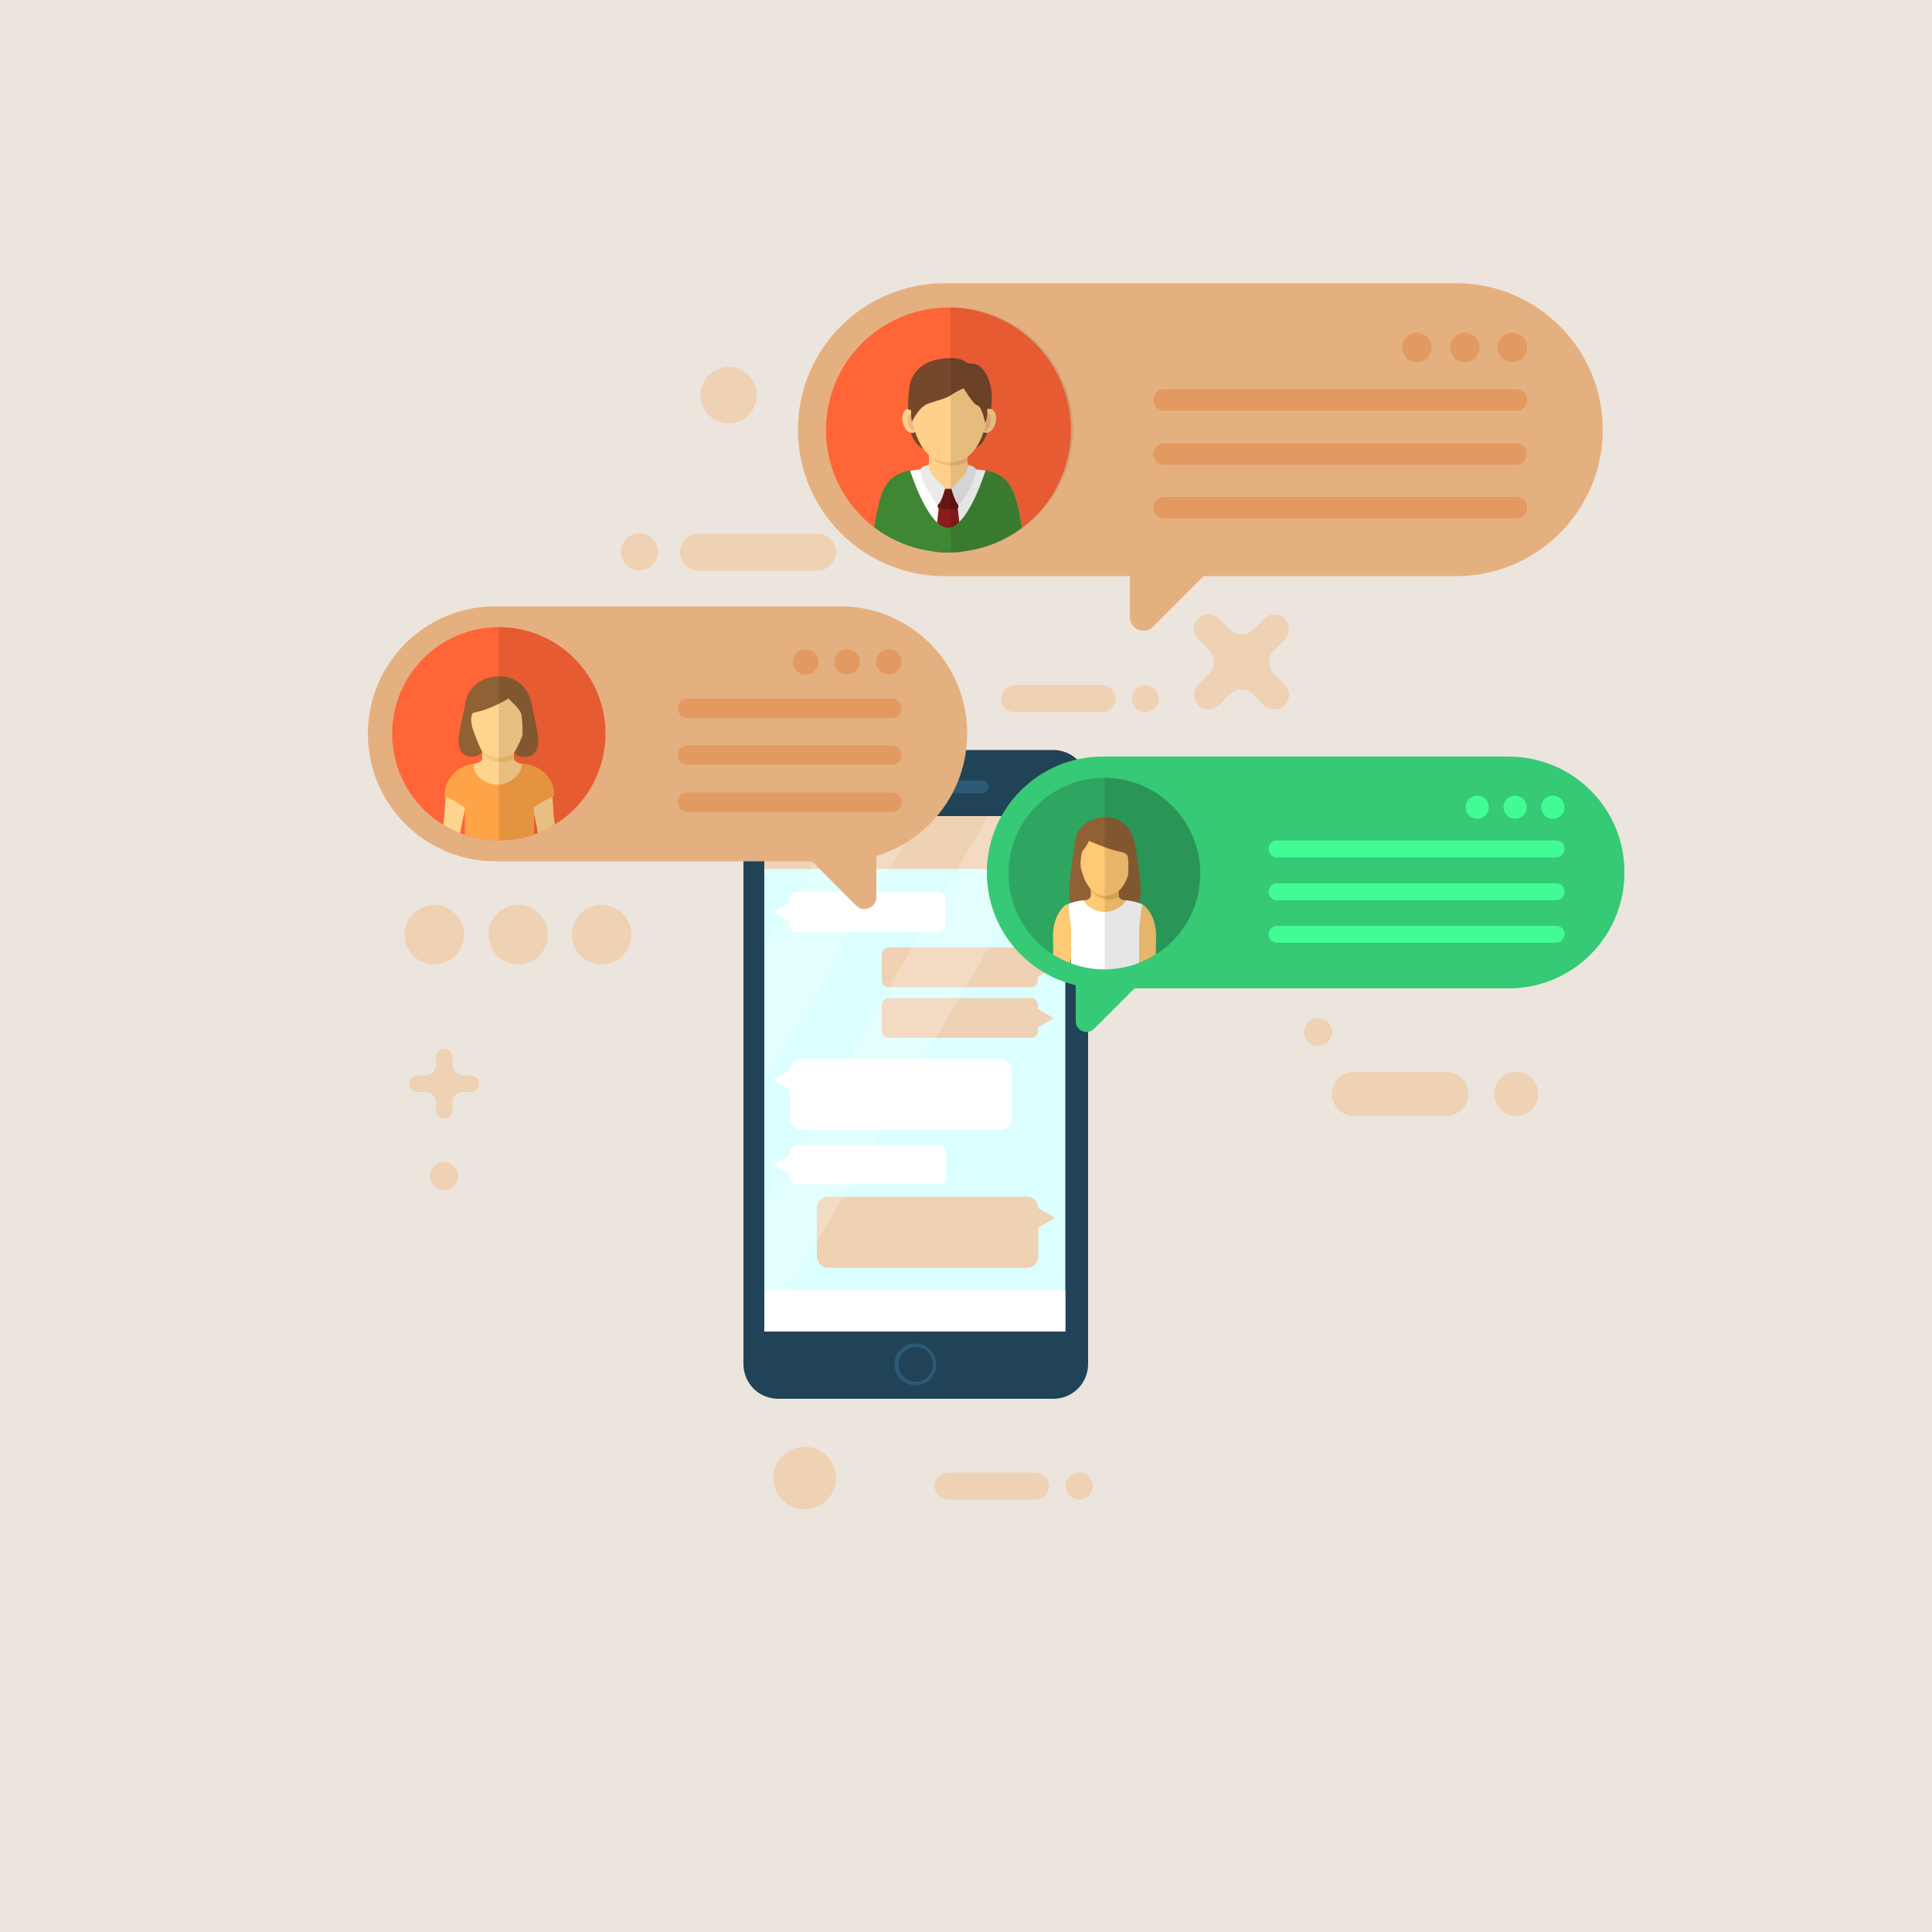 <?xml version="1.0" encoding="utf-8"?>
<!-- Generator: Adobe Illustrator 23.1.0, SVG Export Plug-In . SVG Version: 6.00 Build 0)  -->
<svg version="1.1" xmlns="http://www.w3.org/2000/svg" xmlns:xlink="http://www.w3.org/1999/xlink" x="0px" y="0px"
	 viewBox="0 0 500 500" style="enable-background:new 0 0 500 500;" xml:space="preserve">
<style type="text/css">
	.st0{fill:#ECE5DD;}
	.st1{fill:#214357;}
	.st2{fill:#DBFFFE;}
	.st3{fill:#2D5B75;}
	.st4{fill:#356975;}
	.st5{fill:#FFFFFF;}
	.st6{fill:#EFD1B4;}
	.st7{opacity:0.2;fill:#FFFFFF;}
	.st8{fill:#E5B080;}
	.st9{fill:#FF6536;}
	.st10{clip-path:url(#SVGID_2_);}
	.st11{fill:#75472B;}
	.st12{fill:#FFD08A;}
	.st13{fill:#F5B67F;}
	.st14{fill:#8A1C1C;}
	.st15{fill:#661515;}
	.st16{fill:#EBEBEB;}
	.st17{fill:#408733;}
	.st18{opacity:0.1;}
	.st19{fill:#E29A60;}
	.st20{clip-path:url(#SVGID_4_);fill:#FFD48F;}
	.st21{clip-path:url(#SVGID_4_);}
	.st22{fill:#FFA347;}
	.st23{fill:#FFD48F;}
	.st24{fill:#F5C476;}
	.st25{fill:#8F6135;}
	.st26{fill:#36C976;}
	.st27{fill:#41FC94;}
	.st28{fill:#2EA661;}
	.st29{clip-path:url(#SVGID_6_);}
	.st30{fill:#FFC975;}
	.st31{clip-path:url(#SVGID_6_);fill:#FFFFFF;}
	.st32{fill:#EBB159;}
</style>
<g id="BACKGROUND">
	<rect class="st0" width="500" height="500"/>
</g>
<g id="OBJECTS">
	<path class="st1" d="M272.6,194.1h-71.2c-5,0-9,4-9,9v149.9c0,5,4,9,9,9h71.2c5,0,9-4,9-9V203.1
		C281.6,198.1,277.5,194.1,272.6,194.1z"/>
	<rect x="197.8" y="211.2" class="st2" width="77.9" height="133.4"/>
	<g>
		<path class="st3" d="M254.1,205.3h-24.9c-0.9,0-1.6-0.7-1.6-1.6l0,0c0-0.9,0.7-1.7,1.6-1.7h24.9c0.9,0,1.7,0.7,1.7,1.7l0,0
			C255.7,204.6,255,205.3,254.1,205.3z"/>
		<circle class="st4" cx="220.6" cy="203.7" r="2.7"/>
	</g>
	<g>
		<path class="st3" d="M242.3,353.1c0,3-2.4,5.4-5.4,5.4c-3,0-5.4-2.4-5.4-5.4s2.4-5.4,5.4-5.4C239.9,347.7,242.3,350.1,242.3,353.1
			z"/>
		<path class="st1" d="M241.5,353.1c0,2.5-2,4.5-4.5,4.5c-2.5,0-4.5-2-4.5-4.5s2-4.5,4.5-4.5C239.5,348.6,241.5,350.6,241.5,353.1z"
			/>
	</g>
	<path class="st5" d="M242.9,230.9h-36.8c-1,0-1.8,0.8-1.8,1.8v0.9l-4.1,2.4l4.1,2.4v1c0,1,0.8,1.8,1.8,1.8h36.8
		c1,0,1.8-0.8,1.8-1.8v-6.6C244.7,231.7,243.9,230.9,242.9,230.9z"/>
	<path class="st6" d="M230,255.5h36.8c1,0,1.8-0.8,1.8-1.8v-0.9l4.1-2.4l-4.1-2.4v-1c0-1-0.8-1.8-1.8-1.8H230c-1,0-1.8,0.8-1.8,1.8
		v6.6C228.2,254.7,229,255.5,230,255.5z"/>
	<path class="st6" d="M230,268.6h36.8c1,0,1.8-0.8,1.8-1.8v-0.9l4.1-2.4l-4.1-2.4v-1c0-1-0.8-1.8-1.8-1.8H230c-1,0-1.8,0.8-1.8,1.8
		v6.6C228.2,267.8,229,268.6,230,268.6z"/>
	<path class="st5" d="M258.9,274h-51.5c-1.6,0-2.9,1.3-2.9,2.9v0.1l-4.4,2.5l4.4,2.5v7.5c0,1.6,1.3,2.9,2.9,2.9h51.5
		c1.6,0,2.9-1.3,2.9-2.9v-12.6C261.8,275.3,260.5,274,258.9,274z"/>
	<path class="st6" d="M214.3,309.7h51.5c1.6,0,2.9,1.3,2.9,2.9v0.1l4.4,2.5l-4.4,2.5v7.5c0,1.6-1.3,2.9-2.9,2.9h-51.5
		c-1.6,0-2.9-1.3-2.9-2.9v-12.6C211.5,311,212.8,309.7,214.3,309.7z"/>
	<path class="st5" d="M243.1,296.3h-36.8c-1,0-1.8,0.8-1.8,1.8v0.8l-4.3,2.5l4.3,2.5v0.8c0,1,0.8,1.8,1.8,1.8h36.8
		c1,0,1.8-0.8,1.8-1.8v-6.6C244.9,297.1,244.1,296.3,243.1,296.3z"/>
	<rect x="197.8" y="211.2" class="st6" width="77.9" height="13.7"/>
	<rect x="197.8" y="333.9" class="st5" width="77.9" height="10.7"/>
	<g>
		<polygon class="st7" points="275.8,211.2 197.8,344.6 197.8,311.1 255.7,211.2 		"/>
		<polygon class="st7" points="197.8,280.4 238.3,211.2 217.7,211.2 197.8,244.5 		"/>
	</g>
	<path class="st8" d="M376.9,73.3H244.4c-20.9,0-37.9,17-37.9,37.9v0c0,20.9,17,37.9,37.9,37.9h132.5c20.9,0,37.9-17,37.9-37.9v0
		C414.8,90.3,397.8,73.3,376.9,73.3z"/>
	
		<ellipse transform="matrix(0.23 -0.973 0.973 0.23 80.816 324.479)" class="st9" cx="245.4" cy="111.2" rx="31.7" ry="31.7"/>
	<g>
		<defs>
			
				<ellipse id="SVGID_1_" transform="matrix(0.23 -0.973 0.973 0.23 80.816 324.479)" cx="245.4" cy="111.2" rx="31.7" ry="31.7"/>
		</defs>
		<clipPath id="SVGID_2_">
			<use xlink:href="#SVGID_1_"  style="overflow:visible;"/>
		</clipPath>
		<g class="st10">
			<g>
				<g>
					<path class="st11" d="M255.7,111.5c0,0-0.8,2.4-1.8,3.4c-1,1-1.9,1.3-1.9,1.3l1.9-5L255.7,111.5z"/>
				</g>
				<g>
					<path class="st11" d="M235.5,111.5c0,0,0.8,2.4,1.8,3.4c1,1,1.9,1.3,1.9,1.3l-1.9-5L235.5,111.5z"/>
				</g>
			</g>
			<path class="st5" d="M264.2,134.9c-1.6-8.7-2.9-13.1-12.7-13.5l-6,7.4l-6-7.4c-9.8,0.4-11.1,4.8-12.7,13.5
				c-0.9,4.7-1,11.2-1,11.2h19.7h0.1h19.7C265.2,146,265.1,139.6,264.2,134.9z"/>
			<g>
				<path class="st12" d="M250.4,119.4c0-1,0-6.6,0-6.6h-5h-5c0,0,0,5.5,0,6.6c0,1.5-0.4,1.7-1.1,2c1.1,1.9,2.7,9.9,6.2,10
					c3.5,0,4.8-8.1,5.9-10C250.8,121.2,250.4,120.9,250.4,119.4z"/>
			</g>
			<g>
				<g>
					<g>
						<path class="st12" d="M255,112c1.5,0.3,2.8-1.7,2.8-3.9c0-1.2-0.8-2.6-2-2.3c-1.5,0.4-1.8,1.8-1.8,1.8v3.4
							C254,111,254.2,111.9,255,112z"/>
					</g>
					<g>
						<path class="st13" d="M254.6,111.5c1,0.2,1.8-1.3,1.8-2.9c0-0.9-0.5-2-1.3-1.7c-1,0.3-1.2,1.4-1.2,1.4v2.5
							C254,110.8,254.1,111.4,254.6,111.5z"/>
					</g>
				</g>
				<g>
					<g>
						<path class="st12" d="M236.3,112c-1.5,0.3-2.8-1.7-2.8-3.9c0-1.2,0.8-2.6,2-2.3c1.5,0.4,1.8,1.8,1.8,1.8v3.4
							C237.4,111,237.1,111.9,236.3,112z"/>
					</g>
					<g>
						<path class="st13" d="M236.7,111.5c-1,0.2-1.8-1.3-1.8-2.9c0-0.9,0.5-2,1.3-1.7c1,0.3,1.2,1.4,1.2,1.4v2.5
							C237.4,110.8,237.2,111.4,236.7,111.5z"/>
					</g>
				</g>
			</g>
			<g>
				<path class="st13" d="M245.4,112.9h-5c0,0,0,2.8,0,4.8c1.5,1.7,3.5,2.8,6.1,2.8c1.5,0,2.8-0.4,3.9-1c0,0,0,0,0,0
					c0-1,0-6.6,0-6.6H245.4z"/>
			</g>
			<g>
				<path class="st12" d="M252.9,99c-2.9-2-11.6-2-14.5,0c-2.3,1.6-3.3,7.3-1.9,11.7c1.6,5.4,4.2,8.9,9.2,9c4.9-0.1,7.6-3.6,9.2-9
					C256.1,106.3,255.1,100.6,252.9,99z"/>
			</g>
			<g>
				<polygon class="st14" points="249.5,146 241.3,146 243.1,130.1 247.7,130.1 				"/>
			</g>
			<g>
				<path class="st15" d="M244.5,126.5h1.8l1.7,4.3c0.2,0.5-0.2,1-0.7,1l-3.9-0.1c-0.5,0-0.9-0.5-0.7-1L244.5,126.5z"/>
			</g>
			<g>
				<path class="st16" d="M241.8,123.6c1.9,1.9,2.8,2.8,2.8,2.8s-1.3,4.9-2.1,4c-0.8-0.8-5.1-6.9-4.1-9.2c0.2-0.5,1.9-0.9,1.9-0.9
					S240.4,122.2,241.8,123.6z"/>
			</g>
			<g>
				<path class="st16" d="M249,123.6c-1.9,1.9-2.8,2.8-2.8,2.8s1.3,4.9,2.1,4c0.8-0.8,5.1-6.9,4.1-9.2c-0.2-0.5-1.9-0.9-1.9-0.9
					S250.4,122.2,249,123.6z"/>
			</g>
			<g>
				<path class="st11" d="M235.8,106.3c0,0,0,0.8,0,1.3c0,0.4,0.2,1.6,0.2,1.6s1.7-3.8,4.1-4.7c2.4-0.9,4.5-1.2,6.1-2.3
					c1.6-1.1,3.2-1.7,3.2-1.7s2.5,4.1,3.3,4.3c0.8,0.2,1.1,0.9,1.4,1.7c0.4,0.8,0.9,3,0.9,3s0.5-1.4,0.5-2.1c0-0.7,0-1.6,0-1.6
					s0.3-0.1,0.6,0c0.3,0.1,0.4,0.1,0.4,0.1s0.4-3.2,0-5.3c-0.4-2-1.7-6.9-5.6-6.5c-0.8,0.1-1.8-2.4-8.6-1c-2.4,0.5-5,1.9-6.5,5.2
					c-0.8,1.7-0.8,7.6-0.8,7.6s0.3,0.1,0.5,0.2C235.7,106.1,235.8,106.3,235.8,106.3z"/>
			</g>
			<path class="st17" d="M245.5,146h19.7c0,0-0.2-6.5-1-11.2c-1.4-7.5-2.5-11.8-9.1-13.1c-1.5,4.5-5.4,14.8-9.8,14.9
				c-4.3-0.1-8.3-10.3-9.8-14.9c-6.5,1.3-7.6,5.6-9,13.1c-0.9,4.7-1,11.2-1,11.2h19.7H245.5z"/>
		</g>
	</g>
	<path class="st18" d="M246,79.5v63.3c17.5,0,31.7-14.2,31.7-31.7C277.6,93.7,263.5,79.5,246,79.5z"/>
	<g>
		<g>
			<path class="st19" d="M392.4,100.7h-91.1c-1.6,0-2.8,1.3-2.8,2.8l0,0c0,1.6,1.3,2.8,2.8,2.8h91.1c1.6,0,2.8-1.3,2.8-2.8l0,0
				C395.3,102,394,100.7,392.4,100.7z"/>
			<path class="st19" d="M392.4,114.7h-91.1c-1.6,0-2.8,1.3-2.8,2.8l0,0c0,1.6,1.3,2.8,2.8,2.8h91.1c1.6,0,2.8-1.3,2.8-2.8l0,0
				C395.3,115.9,394,114.7,392.4,114.7z"/>
			<path class="st19" d="M392.4,128.6h-91.1c-1.6,0-2.8,1.3-2.8,2.8v0c0,1.6,1.3,2.8,2.8,2.8h91.1c1.6,0,2.8-1.3,2.8-2.8v0
				C395.3,129.9,394,128.6,392.4,128.6z"/>
		</g>
		<path class="st19" d="M387.6,89.9c0-2.1,1.7-3.8,3.8-3.8c2.1,0,3.8,1.7,3.8,3.8c0,2.1-1.7,3.8-3.8,3.8
			C389.3,93.7,387.6,92,387.6,89.9z"/>
		<path class="st19" d="M375.3,89.9c0-2.1,1.7-3.8,3.8-3.8c2.1,0,3.8,1.7,3.8,3.8c0,2.1-1.7,3.8-3.8,3.8
			C377,93.7,375.3,92,375.3,89.9z"/>
		<path class="st19" d="M362.9,89.9c0-2.1,1.7-3.8,3.8-3.8s3.8,1.7,3.8,3.8c0,2.1-1.7,3.8-3.8,3.8S362.9,92,362.9,89.9z"/>
	</g>
	<path class="st8" d="M292.4,140.4v19.3c0,3.1,3.8,4.7,6,2.5l22.5-22.5L292.4,140.4z"/>
	<path class="st8" d="M217.3,156.9h-89.1c-18.2,0-33,14.8-33,33l0,0c0,18.2,14.8,33,33,33h89.1c18.2,0,33-14.8,33-33l0,0
		C250.4,171.6,235.6,156.9,217.3,156.9z"/>
	<circle class="st9" cx="129.1" cy="189.9" r="27.6"/>
	<g>
		<defs>
			<circle id="SVGID_3_" cx="129.1" cy="189.9" r="27.6"/>
		</defs>
		<clipPath id="SVGID_4_">
			<use xlink:href="#SVGID_3_"  style="overflow:visible;"/>
		</clipPath>
		<path class="st20" d="M139.2,199.9c-1.7,0-3.3,1.6-2.2,5.8c2.5,9.6,2.6,12.9,2.6,12.9h4.9c0,0-1.3-5.8-1.4-10.8
			C142.9,202.9,140.6,199.9,139.2,199.9z"/>
		<path class="st20" d="M119.1,199.9c1.7,0,3.3,1.6,2.2,5.8c-2.5,9.6-2.6,12.9-2.6,12.9h-4.9c0,0,1.3-5.8,1.4-10.8
			C115.4,202.9,117.7,199.9,119.1,199.9z"/>
		<g class="st21">
			<path class="st22" d="M134.7,197.6c0,0-3.9,4.1-5.6,4.1c-1.7,0-5.5-4.1-5.5-4.1c-4.7,0-8.5,3.6-8.5,8.1c0,0.1,0,0.3,0,0.3
				c0,0.1,0.1,0.2,0.3,0.3c1.3,0.2,4.9,2.7,4.9,2.7v4.1v5.6l17.9,0V213v-4.1c0,0,3.7-2.4,4.9-2.7c0.1,0,0.3-0.1,0.3-0.3
				c0,0,0-0.2,0-0.3C143.5,201.2,139.4,197.6,134.7,197.6z"/>
		</g>
		<g class="st21">
			<path class="st23" d="M133,196.1c0-0.8,0-5.3,0-5.3h-4.1h-4.1c0,0,0,4.5,0,5.3c0,1.2-1.5,1.4-2.1,1.6c-0.6,3.1,3.3,5.4,6.1,5.4
				c2.8,0,6.5-2.7,6.2-5.4C134.5,197.5,133,197.3,133,196.1z"/>
		</g>
		<g class="st21">
			<path class="st24" d="M133,196.5c0-0.1-0.1-0.2-0.1-0.4c0-0.8,0-5.3,0-5.3h-4.1h-4.1c0,0,0,2.1,0,3.7c1.2,1.9,2.9,2.8,5.2,2.8
				C131.2,197.3,132.2,197,133,196.5z"/>
		</g>
		<g class="st21">
			<path class="st23" d="M134.8,179.5c-2.3-1.6-9.1-1.6-11.4,0c-1.8,1.3-2.6,5.9-1.5,9.4c1.3,4.3,3.3,7.1,7.2,7.2
				c3.9-0.1,6-2.9,7.2-7.2C137.4,185.4,136.6,180.8,134.8,179.5z"/>
		</g>
		<g class="st21">
			<g>
				<path class="st25" d="M131.6,180.8c0,0,2.8,2.6,3.2,3.7c0.6,1.6,0.4,6.8,0.4,6.8l2.4-4.5c0,0,0.4-2,0.1-4
					c-1.6-11.2-16.8-9.5-17.4,0c-0.1,1.4,0.1,4,0.1,4l2.3,3.9c0,0-1.7-6,0-6.3C126.8,183.7,131.6,180.8,131.6,180.8z"/>
			</g>
			<g>
				<path class="st25" d="M120.5,181.9c0,0-1.6,6.9-1.8,9.3c-0.5,6.7,6.7,4.6,5.9,3C121.7,188.2,120.5,181.9,120.5,181.9z"/>
			</g>
			<g>
				<path class="st25" d="M137.5,181.9c0,0,1.6,6.9,1.8,9.3c0.5,6.7-6.9,4.8-6,3.2C136.6,188.6,137.5,181.9,137.5,181.9z"/>
			</g>
		</g>
	</g>
	<path class="st18" d="M129.1,162.3v55.2c15.2,0,27.6-12.4,27.6-27.6C156.7,174.6,144.4,162.3,129.1,162.3z"/>
	<g>
		<g>
			<path class="st19" d="M230.9,180.8h-53c-1.4,0-2.5,1.1-2.5,2.5l0,0c0,1.4,1.1,2.5,2.5,2.5h53c1.4,0,2.5-1.1,2.5-2.5l0,0
				C233.3,181.9,232.2,180.8,230.9,180.8z"/>
			<path class="st19" d="M230.9,192.9h-53c-1.4,0-2.5,1.1-2.5,2.5l0,0c0,1.4,1.1,2.5,2.5,2.5h53c1.4,0,2.5-1.1,2.5-2.5l0,0
				C233.3,194,232.2,192.9,230.9,192.9z"/>
			<path class="st19" d="M230.9,205.1h-53c-1.4,0-2.5,1.1-2.5,2.5l0,0c0,1.4,1.1,2.5,2.5,2.5h53c1.4,0,2.5-1.1,2.5-2.5l0,0
				C233.3,206.2,232.2,205.1,230.9,205.1z"/>
		</g>
		<circle class="st19" cx="230" cy="171.3" r="3.3"/>
		<circle class="st19" cx="219.2" cy="171.3" r="3.3"/>
		<circle class="st19" cx="208.5" cy="171.3" r="3.3"/>
	</g>
	<path class="st8" d="M226.8,215.3v16.9c0,2.7-3.3,4.1-5.2,2.2L202,214.7L226.8,215.3z"/>
	<g>
		<path class="st26" d="M390.4,195.8h-105c-16.6,0-30,13.4-30,30v0c0,16.6,13.4,30,30,30h105c16.6,0,30-13.4,30-30v0
			C420.5,209.2,407,195.8,390.4,195.8z"/>
		<g>
			<g>
				<path class="st27" d="M402.7,217.5h-72.2c-1.2,0-2.2,1-2.2,2.2l0,0c0,1.2,1,2.2,2.2,2.2h72.2c1.2,0,2.2-1,2.2-2.2l0,0
					C405,218.5,404,217.5,402.7,217.5z"/>
				<path class="st27" d="M402.7,228.6h-72.2c-1.2,0-2.2,1-2.2,2.2v0c0,1.2,1,2.2,2.2,2.2h72.2c1.2,0,2.2-1,2.2-2.2v0
					C405,229.6,404,228.6,402.7,228.6z"/>
				<path class="st27" d="M402.7,239.6h-72.2c-1.2,0-2.2,1-2.2,2.2l0,0c0,1.2,1,2.2,2.2,2.2h72.2c1.2,0,2.2-1,2.2-2.2l0,0
					C405,240.6,404,239.6,402.7,239.6z"/>
			</g>
			<path class="st27" d="M398.9,208.9c0-1.7,1.3-3,3-3s3,1.3,3,3c0,1.7-1.3,3-3,3S398.9,210.6,398.9,208.9z"/>
			<path class="st27" d="M389.1,208.9c0-1.7,1.3-3,3-3c1.7,0,3,1.3,3,3c0,1.7-1.3,3-3,3C390.5,211.9,389.1,210.6,389.1,208.9z"/>
			<path class="st27" d="M379.3,208.9c0-1.7,1.3-3,3-3c1.7,0,3,1.3,3,3c0,1.7-1.3,3-3,3C380.7,211.9,379.3,210.6,379.3,208.9z"/>
		</g>
		<path class="st26" d="M278.4,249v15.3c0,2.5,3,3.7,4.7,2l17.8-17.8L278.4,249z"/>
		<g>
			<g>
				
					<ellipse transform="matrix(0.707 -0.707 0.707 0.707 -76.187 268.367)" class="st28" cx="285.9" cy="226.1" rx="24.8" ry="24.8"/>
				<g>
					<defs>
						
							<ellipse id="SVGID_5_" transform="matrix(0.707 -0.707 0.707 0.707 -76.187 268.367)" cx="285.9" cy="226.1" rx="24.8" ry="24.8"/>
					</defs>
					<clipPath id="SVGID_6_">
						<use xlink:href="#SVGID_5_"  style="overflow:visible;"/>
					</clipPath>
					<g class="st29">
						<path class="st25" d="M278.3,217.5c0,0-1.5,9.1-1.6,12.3c-0.4,8.8,6.2,4.4,6.5,2.1c0.2-1.3-1.7-1.8-1.9-4.6
							C280.9,222.8,278.3,217.5,278.3,217.5z"/>
					</g>
					<g class="st29">
						<path class="st25" d="M293.6,217.5c0,0,1.5,9.1,1.6,12.3c0.4,8.8-6.2,4.4-6.5,2.1c-0.2-1.3,2.3-1.7,2.5-4.6
							C291.6,222.8,293.6,217.5,293.6,217.5z"/>
					</g>
					<g class="st29">
						<path class="st30" d="M299.3,252h-3.8l-2.6-10.6l2.6-7.5c0,0,3.8,2.1,3.7,8.8C299,246.4,299.3,252,299.3,252z"/>
					</g>
					<g class="st29">
						<path class="st30" d="M272.4,252h3.8l2.6-10.6l-2.6-7.5c0,0-3.8,2.1-3.7,8.8C272.7,246.4,272.4,252,272.4,252z"/>
					</g>
					<path class="st31" d="M291.2,233h-5.3h-5.3c-1.2,0-3.2,0.5-4.2,1c0,0,0.8,4.9,0.8,7.3c0,2.1,0,10.8,0,10.8h6.6h2.2h2.2h6.6
						c0,0,0-8.7,0-10.8c0-2.4,0.8-7.3,0.8-7.3C294.4,233.5,292.4,233,291.2,233z"/>
					<g class="st29">
						<path class="st30" d="M289.5,231.7c0-0.7,0-4.7,0-4.7h-3.6h-3.6c0,0,0,4,0,4.7c0,1.1-1.4,1.3-1.9,1.4c0.8,1.4,3,2.9,5.5,2.9
							c2.6,0,4.7-1.6,5.5-2.9C290.9,233,289.5,232.8,289.5,231.7z"/>
					</g>
					<g class="st29">
						<path class="st32" d="M289.6,232.1c0-0.1-0.1-0.2-0.1-0.4c0-0.7,0-4.7,0-4.7h-3.6h-3.6c0,0,0,1.9,0,3.3
							c1.1,1.7,2.6,2.5,4.7,2.5C287.9,232.8,288.8,232.5,289.6,232.1z"/>
					</g>
					<g class="st29">
						<path class="st30" d="M291,216.8c-1.9-1.5-7.9-1.5-9.8,0c-1.5,1.2-2.2,5.3-1.3,8.5c1.1,3.9,2.9,6.4,6.2,6.5
							c3.4-0.1,5.2-2.6,6.2-6.5C293.2,222.1,292.5,218,291,216.8z"/>
					</g>
					<g class="st29">
						<path class="st25" d="M281.8,217.6c0,0,4.3,1.9,6.7,2.5c1.6,0.4,2.5,0.4,3.2,1.2c0.6,0.6,0.2,6.2,0.2,6.2l1.9-3.4
							c0,0,0.2-3.8-0.1-5.6c-1.5-10.1-15.1-8.6-15.6,0c-0.1,1.3,0.1,3.6,0.1,3.6l1.5,5.6c0,0-0.4-6.6,0.6-7.7
							C281.5,218.7,281.8,217.6,281.8,217.6z"/>
					</g>
				</g>
			</g>
			<path class="st18" d="M285.9,201.3v49.6c13.7,0,24.8-11.1,24.8-24.8C310.7,212.5,299.6,201.3,285.9,201.3z"/>
		</g>
	</g>
	<g>
		
			<ellipse transform="matrix(0.707 -0.707 0.707 0.707 -209.454 259.355)" class="st6" cx="208.3" cy="382.5" rx="8.1" ry="8.1"/>
		<path class="st6" d="M118.5,304.4c0,2-1.6,3.6-3.6,3.6s-3.6-1.6-3.6-3.6c0-2,1.6-3.6,3.6-3.6S118.5,302.5,118.5,304.4z"/>
		<path class="st6" d="M344.7,267.1c0,2-1.6,3.6-3.6,3.6s-3.6-1.6-3.6-3.6s1.6-3.6,3.6-3.6S344.7,265.1,344.7,267.1z"/>
		
			<ellipse transform="matrix(0.924 -0.383 0.383 0.924 -24.807 79.941)" class="st6" cx="188.5" cy="102.3" rx="7.3" ry="7.3"/>
		<circle class="st6" cx="112.4" cy="241.9" r="7.7"/>
		<circle class="st6" cx="134.1" cy="241.9" r="7.7"/>
		<circle class="st6" cx="155.7" cy="241.9" r="7.7"/>
		<g>
			<path class="st6" d="M211.5,138.1h-30.7c-2.6,0-4.8,2.1-4.8,4.8c0,2.6,2.1,4.8,4.8,4.8h30.7c2.6,0,4.8-2.1,4.8-4.8
				C216.3,140.2,214.2,138.1,211.5,138.1z"/>
			<path class="st6" d="M170.3,142.8c0,2.6-2.1,4.8-4.8,4.8c-2.6,0-4.8-2.1-4.8-4.8c0-2.6,2.1-4.8,4.8-4.8
				C168.2,138.1,170.3,140.2,170.3,142.8z"/>
		</g>
		<g>
			<path class="st6" d="M262.6,184.3h22.6c1.9,0,3.5-1.6,3.5-3.5c0-1.9-1.6-3.5-3.5-3.5h-22.6c-1.9,0-3.5,1.6-3.5,3.5
				C259,182.7,260.6,184.3,262.6,184.3z"/>
			<path class="st6" d="M292.9,180.8c0-1.9,1.6-3.5,3.5-3.5c1.9,0,3.5,1.6,3.5,3.5c0,1.9-1.6,3.5-3.5,3.5
				C294.5,184.3,292.9,182.7,292.9,180.8z"/>
		</g>
		<g>
			<path class="st6" d="M245.4,388.1H268c1.9,0,3.5-1.6,3.5-3.5c0-1.9-1.6-3.5-3.5-3.5h-22.6c-1.9,0-3.5,1.6-3.5,3.5
				C241.9,386.5,243.5,388.1,245.4,388.1z"/>
			<path class="st6" d="M275.8,384.6c0-1.9,1.6-3.5,3.5-3.5c1.9,0,3.5,1.6,3.5,3.5c0,1.9-1.6,3.5-3.5,3.5
				C277.3,388.1,275.8,386.5,275.8,384.6z"/>
		</g>
		<g>
			<path class="st6" d="M350.4,288.8h23.9c3.1,0,5.7-2.5,5.7-5.7c0-3.1-2.5-5.7-5.7-5.7h-23.9c-3.1,0-5.7,2.5-5.7,5.7
				C344.7,286.3,347.2,288.8,350.4,288.8z"/>
			<circle class="st6" cx="392.4" cy="283.1" r="5.7"/>
		</g>
		<path class="st6" d="M327.1,160.2l-2.6,2.6c-1.8,1.8-4.6,1.8-6.3,0l-2.6-2.6c-1.5-1.5-3.9-1.6-5.4-0.2c-1.6,1.5-1.6,3.9-0.1,5.4
			l2.7,2.7c1.8,1.8,1.8,4.6,0,6.3l-2.6,2.6c-1.5,1.5-1.6,3.9-0.2,5.4c1.5,1.6,3.9,1.6,5.4,0.1l2.7-2.7c1.8-1.8,4.6-1.8,6.3,0
			l2.6,2.6c1.5,1.5,3.9,1.6,5.4,0.2c1.6-1.5,1.6-3.9,0.1-5.4l-2.7-2.7c-1.8-1.8-1.8-4.6,0-6.3l2.7-2.7c1.5-1.5,1.5-3.9-0.1-5.4
			C331,158.6,328.6,158.7,327.1,160.2z"/>
		<path class="st6" d="M121.8,278.3h-2.1c-1.4,0-2.6-1.1-2.6-2.6v-2.1c0-1.2-0.9-2.2-2.1-2.2c-1.2,0-2.2,0.9-2.2,2.1v2.2
			c0,1.4-1.1,2.6-2.6,2.6h-2.1c-1.2,0-2.2,0.9-2.2,2.1c0,1.2,0.9,2.2,2.1,2.2h2.2c1.4,0,2.6,1.1,2.6,2.6v2.1c0,1.2,0.9,2.2,2.1,2.2
			c1.2,0,2.2-0.9,2.2-2.1v-2.2c0-1.4,1.1-2.6,2.6-2.6h2.2c1.2,0,2.2-1,2.1-2.2C124,279.2,122.9,278.3,121.8,278.3z"/>
	</g>
</g>
<g id="DESIGNED_BY_FREEPIK">
</g>
</svg>
